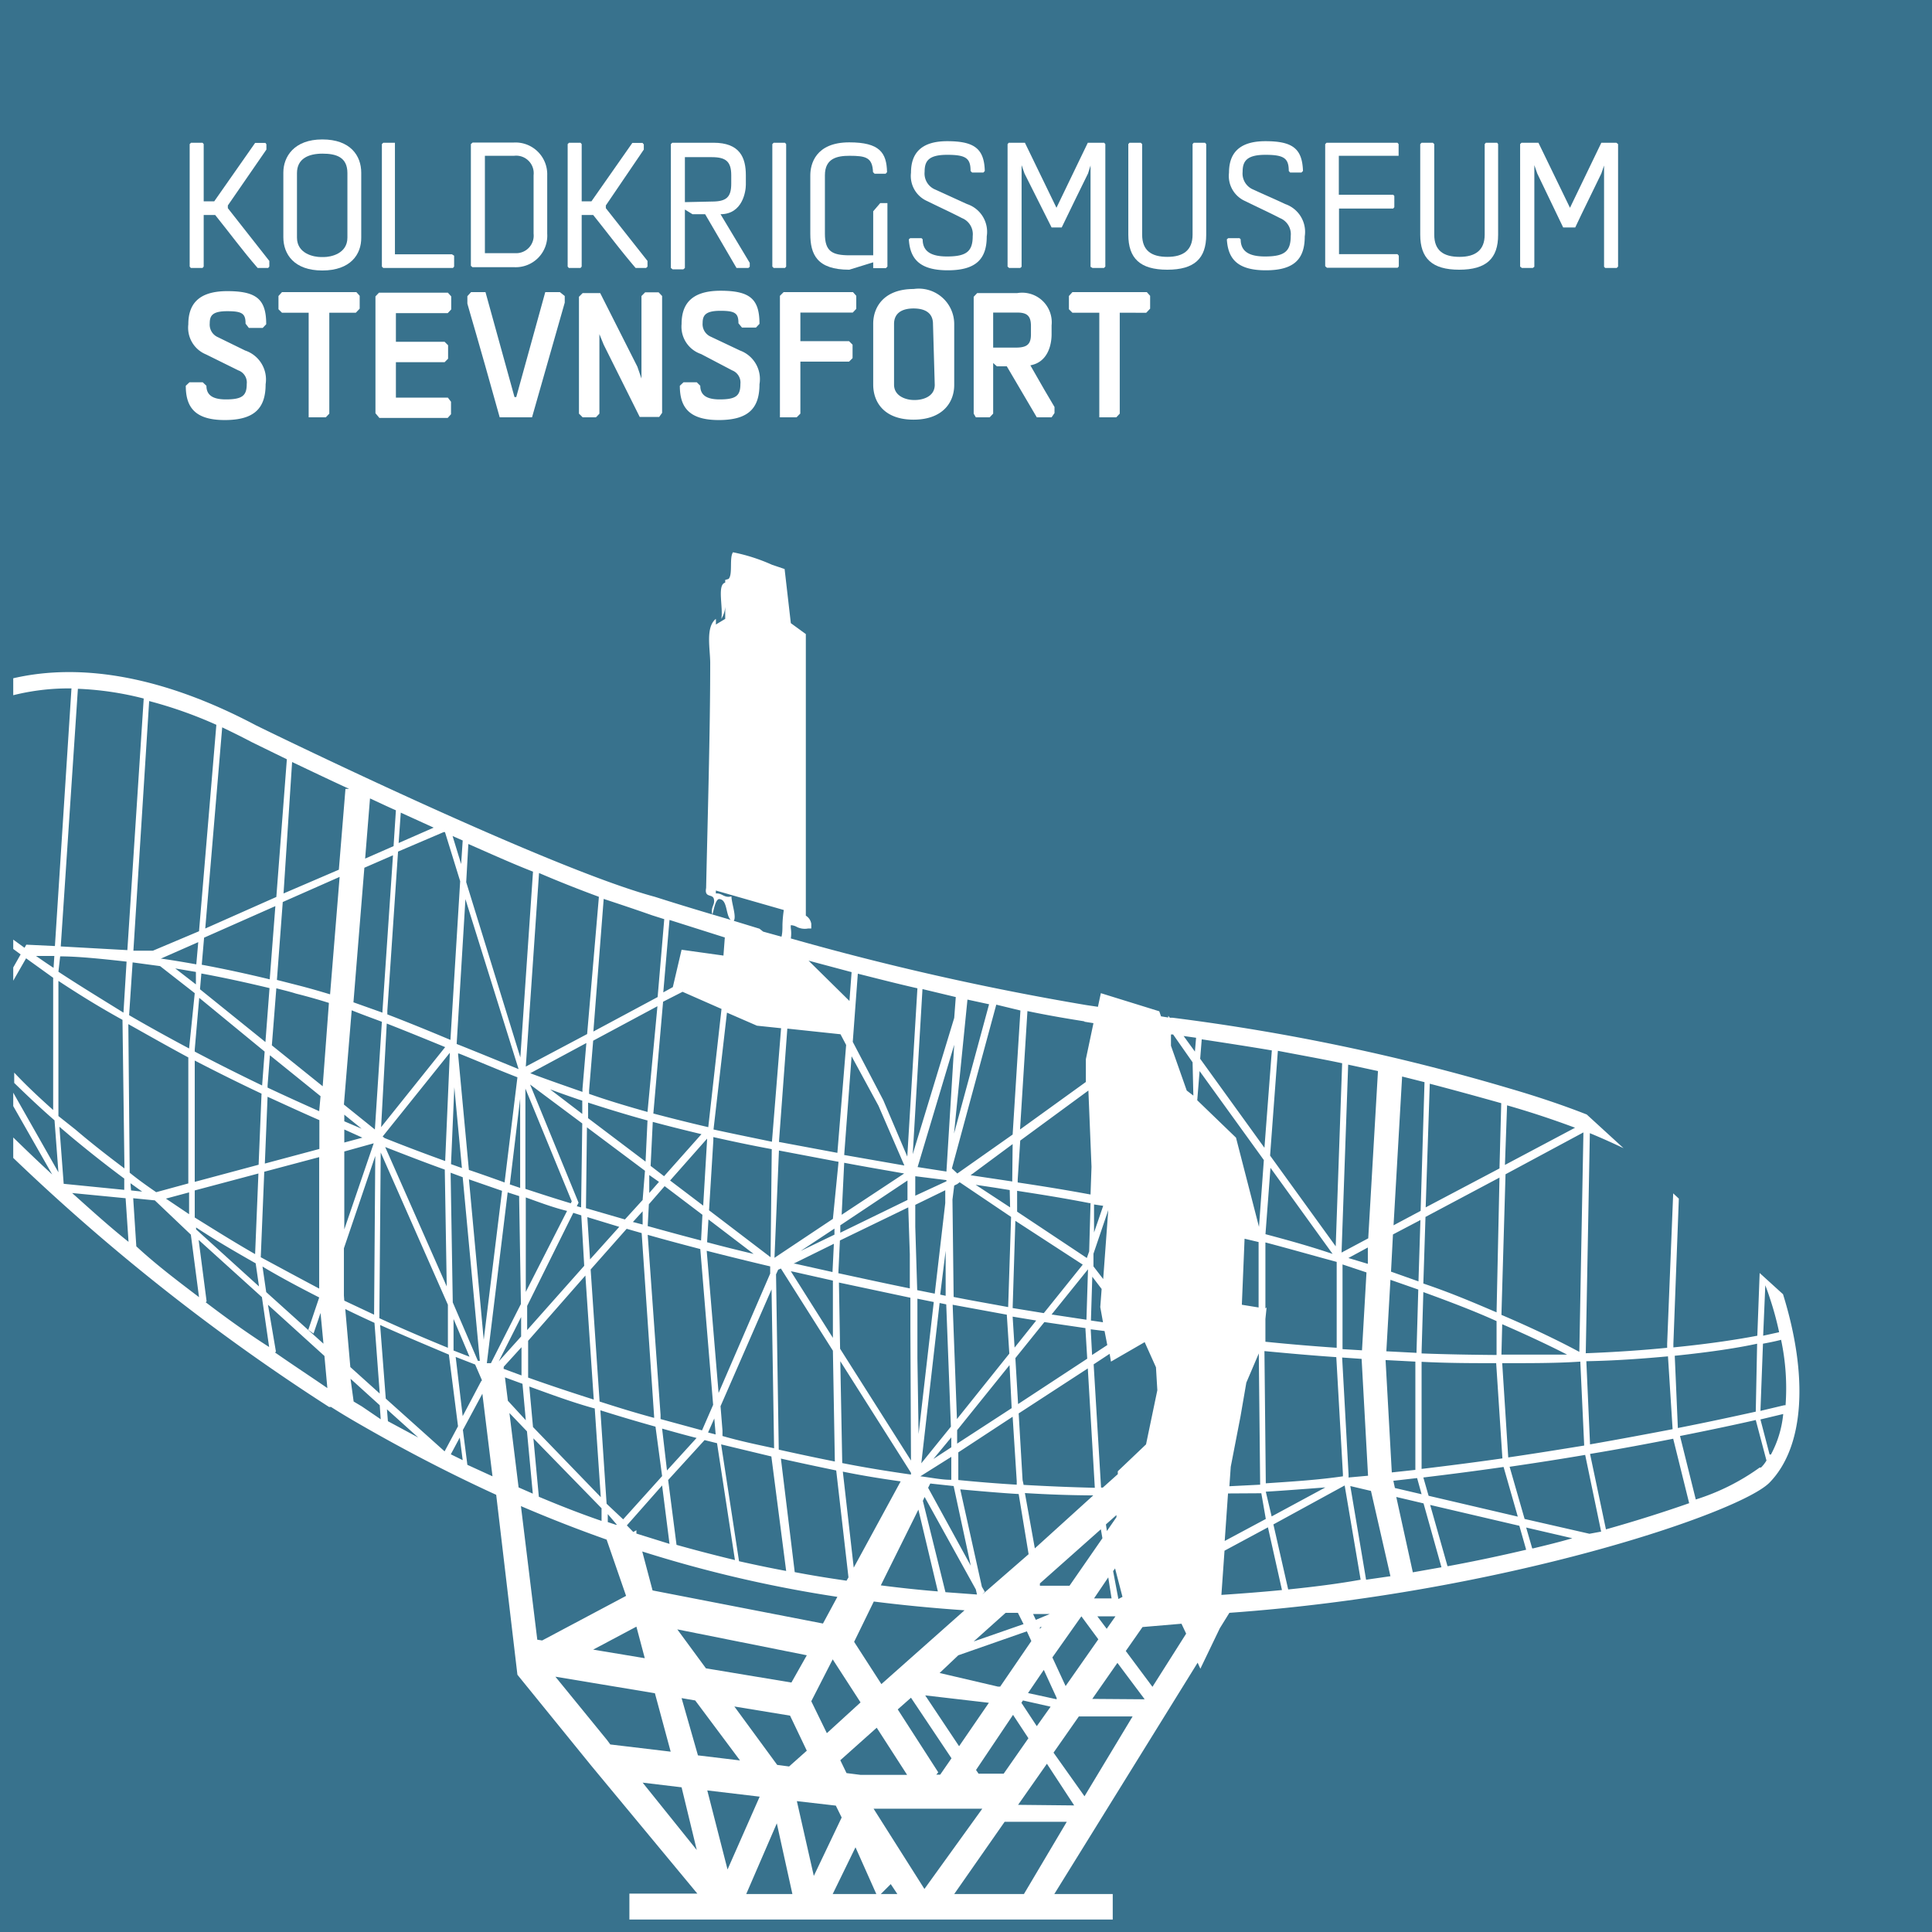 <svg id="stevnsfort" xmlns="http://www.w3.org/2000/svg" width="35mm" height="35mm" viewBox="0 0 99.21 99.21">
  <defs>
    <style>
      .cls-1 {
        fill: #38728d;
      }

      .cls-2 {
        fill: #fff;
      }
    </style>
  </defs>
  <title>kold-sidebar</title>
  <rect class="cls-1" width="99.21" height="99.67"/>
  <path class="cls-2" d="M90.36,65.37l-.12,3.22c-.94.18-2.38.41-4.31.6V69l.28-7.45-.29-.27L85.61,69v.21c-1.21.12-2.6.22-4.18.28l.21-11.3c.61.25,1.18.51,1.73.77l-1.89-1.73c-1.2-.47-2.5-.91-3.94-1.33A108.35,108.35,0,0,0,60.2,52.26l-.13,0-.08-.1,0,.09-.37-.06-.09-.26-3-.93-.15.7-.61-.09a142.13,142.13,0,0,1-15.16-3.42,1.77,1.77,0,0,0,0-.52.81.81,0,0,1,0-.16.66.66,0,0,1,.31.09.91.91,0,0,0,.57.08l.17,0,0-.24a.59.59,0,0,0-.28-.42V32.56L40.61,32l-.32-2.78L39.64,29a9.29,9.29,0,0,0-2-.64c-.2.28,0,1.15-.23,1.37l-.17.05v.14c-.43.1-.09,1.3-.2,1.86a1.32,1.32,0,0,0,.2-.62v.62l-.48.29a2.83,2.83,0,0,0,0-.29c-.54.43-.29,1.53-.29,2.27,0,3.54-.13,7.89-.21,11.55-.1.53.34.28.4.57s-.14.37-.1.71.12-.78.4-.71c.46.06.26,1.05.7,1.14.19-.19-.09-.9-.1-1.28-.38.1-.47-.18-.8-.15,0,0,0-.1,0-.15l3.49,1a6,6,0,0,0-.07.76c0,.21,0,.42-.05.61l-.94-.26L39,47.69v0l-1.7-.52v0c-2.23-.65-3.64-1.11-3.68-1.12-5.55-1.49-20.33-8.73-20.47-8.8C8.51,34.79,4.27,34,.68,34.83v.87a11.75,11.75,0,0,1,2.87-.35h.12L2.82,48.58l-1.47-.07-.09.16-.58-.42v.48l.38.28-.38.67v.68l.66-1.15,1.39,1V57c-.74-.66-1.42-1.3-2-1.92v.53c.64.62,1.32,1.27,2.07,1.92L3,60.2.68,56.11v.69l2,3.51c-.69-.63-1.35-1.27-2-1.9v1.05A106.65,106.65,0,0,0,16.9,72.25v0H17c.49.31.94.58,1.34.81,2.42,1.4,4.78,2.62,7.14,3.7L26.57,86l3.8,4.68,5.44,6.56H32.32v1.33H57.14V97.26h-3l7.36-11.88.14.31,1-2.08v0l.49-.79,0,0c14-1,26.22-5.13,27.74-6.69,1.79-1.84,2-5.45.69-9.67ZM37.77,29.62v-.33l0,.33ZM2.75,49.7c-.31-.2-.61-.41-.9-.61h.94ZM90.65,66c.08.21.16.43.23.65a16,16,0,0,1,.48,1.76l-.82.18ZM90.23,69l-.07,3.49c-1,.22-2.32.51-4,.84L86,69.62C87.86,69.43,89.28,69.21,90.23,69Zm-4.58.62.24,3.77c-1.26.24-2.69.51-4.24.78l-.19-4.27C83.05,69.87,84.44,69.76,85.65,69.65ZM77.39,56.76h0c1.26.36,2.42.75,3.49,1.15l-3.6,1.91Zm-.08,3.54,4-2.15-.21,11.27c-.54-.29-1.89-1-4-1.9ZM76.83,70l.32,4.89c-1.33.19-2.72.37-4.15.54V69.93C74.35,70,75.63,70,76.83,70ZM73,69.5v-.09l.09-3.06c1.43.52,2.68,1,3.76,1.49l0,1.74C75.61,69.57,74.34,69.55,73,69.5Zm4.21,5.83.73,2.55-4.58-1.07-.27-.94C74.51,75.7,75.89,75.52,77.21,75.33ZM77.14,70h.22c1.37,0,2.63,0,3.79-.08l.2,4.31c-1.23.2-2.53.41-3.9.61Zm0-2c1.52.66,2.65,1.21,3.33,1.56-1,0-2.17,0-3.37,0ZM73.42,55.65c1.11.29,2.32.62,3.67,1L77,60l-3.79,2ZM77,60.47l-.15,6.92c-1.08-.46-2.33-1-3.76-1.48l.11-3.42ZM72,55.28l1.15.29-.2,6.61-1.39.74Zm-.47,8.11,1.41-.74-.1,3.15-1.41-.5Zm-.34,6,.21-3.67,1.43.5-.09,3.17v.08l-1.55-.08ZM70.76,55l-.5,8.59-1.37.73.34-9.65ZM64,71l.64-1.5.07,6.74-1.58.08.07-1,.5-2.58Zm-.23-4,.14-3.39.72.17v3.36Zm1,9.68L65,78l-2.11,1.13.17-2.44Zm.21-9.49V63.8c1.29.34,2.51.69,3.66,1v4.41c-1.17-.08-2.39-.18-3.66-.31V67.73l.06-.59Zm0-3.77.26-3.45,3.19,4.42C67.28,64,66.13,63.68,64.92,63.36ZM65,76.6c1-.06,2-.14,3.06-.22L65.3,77.87Zm0-.43-.07-6.79c1.27.12,2.5.23,3.69.31l.34,6,0,.12C67.66,76,66.33,76.08,65,76.17Zm5.17-10.83-.23,4h0l-1-.06V64.93Zm-.93-.74,1-.54,0,.84Zm-.32,5.11,1,.07.33,6-1,.09,0-.16Zm0-15.11L68.59,64l-3.37-4.66.4-5.38C66.76,54.18,67.84,54.37,68.93,54.6Zm-7.21-1.23c1.31.2,2.48.38,3.6.57l-.38,5-3.3-4.57ZM57.05,69.92l1.73-1,.58,1.29.07,1.18-.58,2.78L57.4,75.55v.15l-.77.69h-.09l-.38-6.33.82-.54ZM46.1,87.78l.68-.6,2.08,3.11-.58.84h-.2l.1-.12ZM40.64,86.4l-4.39-.73-1.47-2L41.43,85Zm.79,3.5-.91.81-.61-.08-2.2-3,2.86.47Zm-7.92-8.23-.53-2A65.69,65.69,0,0,0,43,82l-.74,1.37Zm-2.36-4.45-.32-4.8c.92.29,1.86.57,2.83.84L34,75.8l-2,2.22Zm.53,1.08-.05,0-.42-.14,0-.41ZM27.23,55.11l2.88-1.55-.2,2.36v.15C29,55.75,28.07,55.43,27.23,55.11Zm2.67,1.41v.68l-1.65-1.26C28.77,56.13,29.32,56.33,29.9,56.52Zm0,1.17L29.84,62l-.22-.06.09-.18-2.49-6.07Zm-.54,4-.05.1c-.8-.24-1.57-.49-2.33-.74V55.9Zm-.24.49L27,66.34,27,61.58v-.09C27.67,61.73,28.38,62,29.11,62.18Zm.32.1.41.13L30,65,27.07,68.3l0-1.24Zm.62,3.22.43,6.37c-1.16-.37-2.28-.74-3.37-1.13l0-1.89Zm16.54-4.88,0,1-3.45,1.68,0-.38Zm-3.38,1.76.13-2.67c1.16.22,2.18.39,3.08.55ZM46.64,62l.08,2.41,0,1.75c-1.19-.24-2.42-.51-3.67-.78l.08-1.68Zm10,5.9-.62-.09.07-2.25.48.63-.07.93Zm.08.45.14.72-.78.51-.07-1.32v0ZM56.91,81l.17,1.08h-.9Zm-.12-2.72.54-.48v.11l-.49.71Zm-1.87,3.15H53.4l0-.12,3.13-2.78.08.46Zm-1.73,1.75-.14-.3.86,0,0,0Zm.3.35-.09.12,0-.09Zm-7.24-7.46L43.84,80.5l-.56-4.93C44.26,75.77,45.25,75.93,46.25,76.07Zm-3-.94-.1-5.23,3.63,5.73v.09C45.59,75.55,44.41,75.36,43.25,75.13Zm1.62,7.11c1.51.19,3.06.34,4.66.45l-4.27,3.79-1.4-2.17ZM48,66.43l-.9-.18L47,63l0-1.13,1.54-.75v.66Zm.56-2.2,0,2.31-.28-.06Zm-1.45,2.46.84.17-.78,6.78-.06-3.9Zm1.14.22.34.07.24,6.28-1.52,1.88Zm.6,6.9,0,.51-.92.6Zm0,1,0,1.18c-.53,0-1.06-.12-1.59-.18Zm3.1-2.5-2.8,1.82,0-.69,2.69-3.34ZM51.87,62,50.1,60.84l1,.15.75.12Zm3.87,6.2v.07l.09,1.5L52.28,72.1l-.14-2.36,1.49-1.85ZM54,67.5l1.87-2.32,0,0-.08,2.59ZM50.44,81.88h0l.13-.14-.15-.26-1.11-5c1,.09,2,.18,3,.24l.51,3.09Zm2.12,1.52L50,84.29l1.64-1.47.63,0Zm-2.71-3-2.19-4,.11-.22,1.2.13ZM52.1,69.2,52,67.61l1.21.2Zm.11,6.85,0,.19c-1-.06-2-.14-3-.24l0-1.42L52,72.75Zm-3.07-3.18L48.92,67l2.78.51.13,2Zm-1.66,4,2.63,4.75.06.26-1.62-.12-1.16-4.69ZM49.21,85l3.52-1.23.23.5-1.6,2.34h-.11l-3-.7Zm3.42-8.33q1.74.11,3.51.12l-3,2.72Zm-.07-.44L52.51,76l-.2-3.42,3.55-2.31.36,6.13C55,76.37,53.77,76.32,52.56,76.25ZM56,61.34c-1.4-.26-2.55-.44-3.74-.62v-.15l.13-2L55.89,56l.16,3.92Zm0,.44-.07,2.48-.12.34-3.58-2.38,0-1.07C53.4,61.33,54.55,61.51,55.94,61.78Zm-.4,3.16-2,2.49L52,67.17l.14-4.48Zm-3.62-4.39v.12l-.73-.11-1.41-.21L52,58.75Zm-.06,1.94-.15,4.63c-.91-.17-1.85-.33-2.8-.52l-.06-5,.09-.72.16-.08.12-.09Zm-3.32-2.33-1.48-.23L49,53.65Zm0,.44v.06L47,61.4l0-1ZM47.16,77.52l1,4.2c-1-.08-2-.19-2.93-.31ZM46.78,75l-3.64-5.74-.06-3.4,3.67.78,0,1.71Zm-3.21,6-.1.17c-.9-.13-1.78-.27-2.66-.44L40.1,74.9c.93.21,1.88.41,2.84.61Zm-.75-17.13-.07,1.45-1.93-.43-.07,0Zm-1.71.37,1.74-1.15v.31Zm-.34,1.07,2,.45,0,2.94-2.16-3.42Zm2,4.05.1,5.69c-1-.2-1.94-.4-2.88-.61l-.14-9,.11-.24.14-.06h0Zm0-6.77-3,2L40,59.08l3.06.58Zm-2.4,18.08c-.81-.15-1.62-.32-2.42-.5h0l-.92-6,2.58.62ZM32.18,63.1l.77.22.64,9.42v.07c-1-.27-1.9-.55-2.8-.84l-.46-6.78ZM30.3,64.67l-.14-2.17L31.8,63Zm2.2-1.92L33,62.2l0,.68Zm3.79,1.48c1.07.27,2.15.54,3.26.8l0,0v.37L36.9,71.53Zm.46,9.43-.39-.1.32-.72.06.7Zm-.44-9.87.07-1.17,2.32,1.77C37.9,64.2,37.09,64,36.31,63.79Zm0-5.43,0,0h0Zm0,.11v.05l-.2,3.39-1.7-1.29ZM34.1,60.4l-.69-.53.11-2.26c.78.21,1.62.42,2.5.63Zm-.26.29-.5.57,0-.92Zm.29.22,1.94,1.47L36,63.7c-.93-.24-1.84-.49-2.74-.74l.06-1.12Zm-.87,2.5c.88.25,1.78.49,2.7.73v0l.66,8-.57,1.31-2.13-.58,0-.22Zm2.51,10.43-1.52,1.67L34,73.36C34.57,73.52,35.17,73.69,35.77,73.84Zm.41.11.64.16.92,6c-1-.24-2-.5-3-.78L34.31,76Zm.92-.21,0-.28L37,72.21l2.62-6,.13,8.16C38.82,74.17,38,74,37.1,73.74Zm2.47-9.18-3.16-2.41.22-3.58,0-.18c.93.21,1.92.42,3,.62Zm-3.2-6.68c-1-.23-1.94-.47-2.82-.7l.5-5.74,1-.51,2,.88Zm-3.12-.78c-1.1-.31-2.1-.61-3-.93V56l.21-2.56,3.3-1.77Zm0,.43-.1,2.12L30.2,57.42v-.8C31.13,56.92,32.13,57.23,33.22,57.53Zm-.13,2.59L33,61.62l-.91,1-2-.58.05-4.15Zm-2.58,12.2.31,4.56-3.48-3.6-.19-2.08C28.23,71.58,29.35,72,30.51,72.32Zm.35,5.13,0,.65c-1.08-.37-2.15-.79-3.22-1.24l-.28-3ZM34,76.28l.38,3-1.7-.53,0-.17-.16.09-.33-.34Zm-1.32,7.25.43,1.62-2.65-.44Zm10.08,1.68h0l1.43,2.21L42.46,89l-.8-1.64Zm2.26,3.51,1.56,2.42H44.18l-.71-.09-.32-.66Zm2.49-1.66,3.27.38-1.53,2.23Zm4.51,1,.79,1.2-1.27,1.82H50.25l-.13-.19Zm.43-.62.08-.12,1.42.32-.71,1Zm.34-.5.81-1.19.66,1.44,0,.07Zm1.25-1.83L55.53,83l.87,1.18-1.68,2.4ZM56.35,83h.93l-.45.64Zm.81-2.32.1-.14v0L57.64,82l-.21.11h0Zm-.51-15-.5-.65,0-.65.76-2.24Zm0-3.76-.47,1.37,0-1.44Zm-1-9.46.5.08-.39,1.85,0,1.17L52.38,58l.38-6.08C53.76,52.13,54.75,52.3,55.71,52.45Zm-3.25-.57-.4,6.37-2.84,2L48.88,60l2.28-8.41Zm-1.61-.32-1.8,6.64.69-6.88Zm-1.71-.37-.08,1.07-2.13,7,.5-8.48ZM44.05,50c1,.25,2,.51,3.06.75l-.52,8.64L45.36,56.5l-1.57-3Zm1.06,6.78,1.33,3.07-3.09-.54v0l.38-5.07Zm-1.38-6.86-.11,1.48-2.1-2.07Zm-3.3,2.9,2.73.29h0l.29.55L43,59.2v0L40,58.64ZM37.33,52l1.54.67,1.24.13-.47,5.83c-1-.21-2-.41-3-.63Zm-.11-3.86-.07.93L35,48.77l-.45,1.92-.49.27.32-3.72ZM33.48,47l.63.2-.34,4-3.3,1.77L31,46.16C32,46.49,32.8,46.76,33.48,47Zm-2.73-.9-.6,7L27,54.77l.68-9.94C28.75,45.29,29.8,45.7,30.75,46.05Zm-6.7-2.76c1.12.49,2.24,1,3.32,1.42l-.65,9.54-2.78-9Zm-.8,23.54-.11-6.66.62.23.88,9.43-.1,0Zm.86,2.79-.82-.32,0-1.62Zm-.95-9.89.17-3.95.39,4.15Zm.92.78,1.7.59-.94,7.65Zm0-.46-.56-6,.05,0c1,.4,1.94.81,3,1.22l-.66,5.4C25.22,60.47,24.62,60.26,24,60.05Zm2.63-3.68V61l-.53-.18Zm-.08-1.52c-1-.41-2-.82-3-1.22l-.18-.07h0l.45-7.44ZM23.76,43.16l-.08,1.21-.44-1.44Zm-3.18-1.43,1.69.77-1.8.79Zm2.2,1,.07,0,.78,2.52-.5,8.15c-1.07-.45-2.12-.88-3.24-1.31v-.19l.55-8.17ZM23,67l0,2.21c-1.22-.5-2.39-1-3.52-1.52l.07-8.51ZM19.78,58.9c1,.39,2,.78,3.06,1.16l.1,6Zm3.08.72c-1.08-.39-2.11-.78-3.11-1.18l-.1-.08,3.45-4.3Zm-3.29-1.74.29-5.32c1,.39,2,.8,3,1.21ZM19,41c.44.2.87.41,1.33.61l-.12,1.84-1.46.64Zm-.29,3.56,1.47-.64-.54,8V52l-1.49-.53Zm.9,7.91L19.25,58l-1.59-1.28.4-4.84C18.58,52.09,19.08,52.27,19.56,52.45Zm-1,5.95-.93.25V58Zm-.93-.84v-.15l0-.19.89.72Zm1.51,1.13-1.51,4.42v-4ZM12.93,38.11l1.8.88-.54,7.07-3.65,1.62.87-10.33C11.91,37.59,12.42,37.84,12.93,38.11ZM9.71,53.84c-1.09-.58-2.12-1.15-3.08-1.71l.18-2.71,1.41.19L10,51Zm0,9Zm0-.49-1.19-.8,1.19-.32Zm3.92-8.84-3.36-2.71.07-.81c1.09.2,2.25.45,3.5.75Zm.11,2.81c.86.39,1.74.8,2.66,1.2V59l-2.8.75ZM13.59,54l-.13,1.74h0Q11.63,54.86,10,54v-.11l.23-2.65Zm-3.51-4.48c-.62-.11-1.21-.21-1.77-.29l-.06,0,1.93-.85ZM9,49.73l1.06.18,0,.64Zm1,11.4,3.27-.87-.17,4.14C12,63.77,11,63.14,10,62.52Zm3.13,3.75.17,1.18-3.23-2.93,0-.1C11,63.65,12.05,64.26,13.14,64.88Zm.15-5.07L10,60.69V54.46c1.08.56,2.22,1.13,3.43,1.7Zm.29.36,2.82-.75v6.75c-1-.53-2-1.07-3-1.61h0Zm2.82,6.46v0l-.56,1.66.27.19.36-1.06L16.61,69l-2.94-2.65-.19-1.31C14.4,65.59,15.38,66.11,16.4,66.63Zm0-9.57c-.92-.41-1.8-.81-2.65-1.21v-.11l.12-1.55,2.6,2.1Zm-2.54-6.77c-1.24-.3-2.41-.55-3.49-.75l.12-1.39,3.66-1.62ZM11.11,37.22l-.89,10.6-2.37,1-1,0L7.66,36A22.05,22.05,0,0,1,11.11,37.22ZM4,35.37a16,16,0,0,1,3.38.5L6.54,48.79,3.12,48.6ZM3.09,49.11c.83,0,2,.11,3.41.27L6.34,52C5.13,51.25,4,50.56,3,49.9ZM3,50.37c1,.66,2.09,1.34,3.29,2L6.39,60c-.92-.69-1.76-1.35-2.52-2L3,57.31H3Zm.05,7.49.6.51c.83.69,1.73,1.41,2.73,2.15l0,.58-3.11-.31Zm.62,3.4,2.78.27.15,2.24C5.63,63,4.65,62.11,3.7,61.26Zm2.92-8.67c1,.56,2,1.13,3.08,1.71v6.47l-1.65.45c-.48-.33-.93-.65-1.36-1Zm.11,8.17.6.43-.57-.06ZM7,64l-.16-2.47,1.11.11L9.8,63.4l.42,3.21C9.14,65.79,8,64.93,7,64Zm3.61,2.83-.41-3.16,3.25,2.94.37,2.56C12.75,68.49,11.66,67.71,10.56,66.87Zm3.56,2.58L13.76,67l2.9,2.63.15,1.65C16,70.72,15.08,70.12,14.12,69.45Zm2.4-13.63-2.61-2.1.23-2.93c.34.09.69.17,1,.27.6.15,1.16.31,1.7.48Zm.38-4.72c-.53-.16-1.08-.32-1.67-.47l-1.06-.27.3-4,2.92-1.29Zm-2.39-5.18L15,39.13c.8.38,1.8.86,2.93,1.38l-.19,0-.34,4.15Zm3.1,20.65V64.1l1.61-4.74-.06,8.15-1.53-.72Zm.07.69c.48.24,1,.48,1.5.71l.27,3.63-1.51-1.36Zm.85,5-.42-.25L18,70.8l1.5,1.36.05.72Zm1.34.76-.05-.61,1.61,1.45Zm2.89,1.53-3-2.69-.29-3.78c1.13.51,2.3,1,3.53,1.52l.47,3.68-.69,1.29Zm.34.17.46-.86.15,1.16Zm.25-5,1,.39.35.81-.05.06,0,0-.94,1.78ZM24,75.22l-.23-1.79,1-1.86v0h0l.52,4.24ZM25.21,70h0L25,70l1.07-8.77.59.19v.2l.09,5.34Zm1.55-2.37,0,1-1.15,1.28Zm-.89,2.55.91-1,0,1.45-.92-.34Zm.06.55.9.33L27,72.93l-.92-1Zm.23,1.83.9.94.3,3.2-.73-.32Zm1.43,11.64-.84-6.86q2.19.94,4.4,1.72l1,2.89-4.31,2.29Zm3.58,5.15-2.65-3.25,5.11.85.81,3-3.1-.37ZM33,91.54l2,.24L35.78,95Zm2.84-1.4L35,87.2l.7.12L38,90.4Zm.48,1.8,2.69.32L37.36,96Zm2,5.32,1.57-3.63.8,3.63Zm2.6-4.77,2,.23.3.61-1.43,3Zm1.84,4.77,1.17-2.4L45,97.26Zm2.47,0,.51-.51.34.51Zm-.37-4.38,5.58,0L47.47,97Zm7.72,4.38H49l2.59-3.71,3.19,0Zm-.3-4.58,1.48-2.11,1.4,2.14Zm3.41-.44L54.1,90l1.3-1.86,2.76,0Zm.4-5,1.29-1.85,1.4,1.87Zm3.09-.62-1.37-1.84.86-1.23,2-.17.24.51Zm2.1-30.36L60.94,56l-.81-2.3,0-.58h.11l1,1.43ZM61.36,54l-.58-.8.64.09Zm.12,2.5L61.6,55l3.3,4.57L64.65,63l-1.18-4.58ZM62.72,81.9l.16-2.27,2.23-1.2.72,3.22C64.81,81.75,63.77,81.83,62.72,81.9Zm3.43-.28-.76-3.34,3.66-2,.82,4.84C68.65,81.34,67.41,81.49,66.15,81.62Zm4-.5-.81-4.81,1.06.25,1,4.38Zm1-11.28,1.53.08v5.56l-1.21.13Zm.4,6.2,1.22-.14.23.83-1.37-.32Zm1,4.7-.85-3.87,1.4.33.92,3.28Zm1.78-.32-.89-3.14,4.58,1.07.35,1.23C77.14,79.87,75.79,80.16,74.38,80.42Zm4.35-.91-.31-1.07,2.37.55C80.13,79.17,79.44,79.34,78.73,79.51Zm2.94-.75L78.29,78l-.77-2.68c1.36-.2,2.66-.4,3.88-.61l.82,3.94Zm.74-.21.11,0-.82-3.89c1.57-.26,3-.53,4.27-.78l.82,3.31C85.57,77.6,84.09,78.08,82.41,78.55Zm8-3.19A11.46,11.46,0,0,1,87.08,77l-.81-3.26c1.61-.32,2.92-.6,3.89-.82L90.71,75C90.62,75.15,90.53,75.26,90.43,75.36Zm.51-.67-.47-1.8,1.17-.28A5.49,5.49,0,0,1,90.94,74.69Zm.75-2.53-1.22.29L90.53,69c.44-.08.75-.15.93-.2A11.94,11.94,0,0,1,91.69,72.16Z"/>
  <g>
    <path class="cls-2" d="M11.7,10.55v.14l2.13,2.71v.29l-.06.07h-.54c-.79-.91-1.44-1.8-2.18-2.72h-.59v2.65l-.06.07H9.8l-.06-.07V7.4l.07-.07h.59l.06.07v2.94H11l2.1-3h.53l.05.07v.27Z"/>
    <path class="cls-2" d="M16.55,13.89c-1.44,0-2-.83-2-1.71V8.86c0-.81.55-1.7,2-1.7s2,.84,2,1.71V12.2C18.56,13.06,18,13.89,16.55,13.89Zm1.29-5c0-.82-.57-1-1.28-1s-1.31.25-1.31,1v3.31c0,.83.86,1,1.24,1h.13c.37,0,1.22-.17,1.22-1Z"/>
    <path class="cls-2" d="M23.32,13.13v.56l-.06.07H19.68l-.07-.07V7.4l.07-.07h.6s0,.07,0,.07v5.66h2.93Z"/>
    <path class="cls-2" d="M28.1,9v3a1.62,1.62,0,0,1-1.7,1.72H24.26l-.08-.07V7.4l.09-.08h2.1A1.63,1.63,0,0,1,28.1,9Zm-.7,0a.9.9,0,0,0-1-1H24.9v5h1.55a.9.9,0,0,0,.95-1Z"/>
    <path class="cls-2" d="M31.11,10.55v.14l2.14,2.71v.29l-.07.07h-.54c-.78-.91-1.44-1.8-2.18-2.72h-.59v2.65l-.06.07h-.6l-.06-.07V7.4l.07-.07h.59l.06.07v2.94h.5l2.1-3H33a.2.2,0,0,0,.06.07v.27Z"/>
    <path class="cls-2" d="M38.43,13.76h-.61L36.21,11l-.65,0-.39-.24v3l-.08.07h-.55l-.09-.07V7.4l.07-.07h2.12C38,7.33,38.3,8.1,38.3,9v.49C38.3,9.81,38.14,11,37,11L38.5,13.5v.2Zm-1.88-3.41c.75,0,1-.22,1-.92V9c0-.71-.28-.93-1-.93H35.17v2.31Z"/>
    <path class="cls-2" d="M40.37,13.69l-.06.07h-.58l-.07-.07V7.4l.07-.07h.58l.06.07Z"/>
    <path class="cls-2" d="M44.84,10.85l.36-.42h.37v3.26l-.08.08h-.65v-.3l-1.23.38c-1.66,0-2-.79-2-1.84V9c0-.56.26-1.69,2-1.69,1.56,0,1.92.53,1.94,1.53l-.07.08h-.57l-.08-.08C44.8,8.09,44.47,8,43.63,8c-.63,0-1.27.12-1.27,1v3c0,.9.36,1.11,1.27,1.11l1.21,0Z"/>
    <path class="cls-2" d="M50.67,12.14c0,1.15-.54,1.74-2,1.74s-1.94-.6-2-1.59l.07-.06h.58l.06.06c0,.64.46.88,1.25.88,1,0,1.32-.26,1.32-1.05a.89.89,0,0,0-.55-.92c-.56-.29-1.11-.54-1.78-.87a1.41,1.41,0,0,1-.84-1.46c0-.94.46-1.62,1.86-1.62s1.9.39,1.93,1.53l-.07.08h-.58l-.08-.08c0-.65-.23-.83-1.2-.83s-1.16.33-1.16.87a.89.89,0,0,0,.56.92l1.62.74A1.5,1.5,0,0,1,50.67,12.14Z"/>
    <path class="cls-2" d="M56.76,7.4v6.29l-.07.07H56.1L56,13.7V8.5l-.13.41c-.43.88-.93,1.89-1.35,2.77H54L52.61,8.91l-.15-.43V13.7l-.07.06h-.57l-.08-.07V7.4l.06-.07h.83l1.62,3.34,1.61-3.34h.84Z"/>
    <path class="cls-2" d="M61.94,7.4v4.66c0,1.21-.6,1.79-2,1.79s-2-.59-2-1.8V7.4L58,7.33h.58l.07.07v4.65c0,.83.49,1.14,1.3,1.14s1.29-.34,1.29-1.14V7.4l.06-.07h.58Z"/>
    <path class="cls-2" d="M67,12.14c0,1.15-.53,1.74-2,1.74s-1.94-.6-2-1.59l.07-.06h.58l.06.06c0,.64.46.88,1.25.88,1,0,1.32-.26,1.32-1.05a.89.89,0,0,0-.55-.92c-.56-.29-1.11-.54-1.78-.87a1.41,1.41,0,0,1-.84-1.46c0-.94.46-1.62,1.87-1.62s1.89.39,1.93,1.53l-.08.08h-.58l-.07-.08c0-.65-.24-.83-1.2-.83s-1.17.33-1.17.87a.89.89,0,0,0,.56.92c.47.22,1.17.52,1.63.74A1.51,1.51,0,0,1,67,12.14Z"/>
    <path class="cls-2" d="M68.05,13.67V7.4l.07-.07h3.64l.06.07V8L71.75,8h-3v2h2.79l.06.06v.58l-.06.07H68.76v2.34h3l.07.08v.55l-.06.07H68.14Z"/>
    <path class="cls-2" d="M76.93,7.4v4.66c0,1.21-.6,1.79-2,1.79s-2-.59-2-1.8V7.4L73,7.33h.58l.07.07v4.65c0,.83.49,1.14,1.3,1.14s1.29-.34,1.29-1.14V7.4l.06-.07h.58Z"/>
    <path class="cls-2" d="M83.09,7.4v6.29l-.07.07h-.59l-.06-.06V8.5l-.14.41c-.42.88-.93,1.89-1.34,2.77h-.62L78.94,8.91l-.15-.43V13.7l-.08.06h-.56l-.09-.07V7.4l.07-.07H79l1.62,3.34,1.61-3.34H83Z"/>
    <path class="cls-2" d="M12.59,18a1.57,1.57,0,0,1,1.05,1.73c0,1.22-.56,1.84-2.1,1.84s-2-.67-2-1.76l.19-.18h.68l.19.18c0,.51.37.7,1,.7.85,0,1.07-.2,1.07-.79a.66.66,0,0,0-.43-.7l-1.66-.82a1.48,1.48,0,0,1-.91-1.54c0-1,.48-1.71,2-1.71s2,.43,2,1.7l-.18.19h-.71l-.17-.22c0-.51-.16-.64-.94-.64s-.9.24-.9.63a.7.7,0,0,0,.41.7Z"/>
    <path class="cls-2" d="M15.85,21.43V16.06H14.48l-.18-.18V15.2l.18-.2H18.3l.17.19v.66l-.2.21H16.91v5.18l-.18.19Z"/>
    <path class="cls-2" d="M19.28,21.22v-6l.18-.19H23l.17.19v.67l-.18.19H20.33v1.47h2.5l.18.18v.69l-.18.18h-2.5v1.82H23l.16.21v.64l-.17.19H19.48Z"/>
    <path class="cls-2" d="M29,15.2v.34l-1.68,5.89H25.66c-1.21-4.34-1.47-5.15-1.66-5.84v-.38l.19-.21h.74l1.49,5.39h.09L28,15h.75Z"/>
    <path class="cls-2" d="M34,15.2v6l-.15.21h-1L31,17.7l-.22-.54v4.08l-.18.19h-.68l-.19-.19v-6l.19-.19h.9l1.91,3.78.21.61V15.2l.19-.19h.69Z"/>
    <path class="cls-2" d="M38,18a1.56,1.56,0,0,1,1,1.73c0,1.22-.55,1.84-2.09,1.84s-2-.67-2-1.76l.19-.18h.68l.18.18c0,.51.37.7,1,.7.85,0,1.06-.2,1.06-.79a.67.67,0,0,0-.42-.7L36,18.18A1.48,1.48,0,0,1,35,16.64c0-1,.48-1.71,2-1.71s2,.43,2,1.7l-.18.19H38.1l-.18-.22c0-.51-.16-.64-.93-.64s-.91.24-.91.63a.7.7,0,0,0,.42.7Z"/>
    <path class="cls-2" d="M40.05,21.43V15.19l.19-.19H43.8l.17.19v.67l-.18.19H41.1v1.47h2.5l.18.18v.69l-.18.18H41.1v2.67l-.19.19Z"/>
    <path class="cls-2" d="M46.91,21.55c-1.49,0-2.07-.88-2.07-1.8V16.62c0-.85.55-1.78,2.08-1.78A1.82,1.82,0,0,1,49,16.63v3.14C49,20.67,48.4,21.55,46.91,21.55Zm1-4.91c0-.61-.46-.8-1-.8s-1,.2-1,.8v3.11c0,.63.68.79,1,.79H47c.29,0,1-.12,1-.78Z"/>
    <path class="cls-2" d="M54,21.43h-.76L51.7,18.81h-.51L51,18.64v2.6l-.18.19h-.71L50,21.24v-6l.18-.19h2.06A1.52,1.52,0,0,1,54,16.71v.47c0,.35-.1,1.4-1.09,1.58L53.62,20l.53.9v.31Zm-1.84-3.58c.58,0,.78-.17.78-.68v-.43c0-.53-.21-.69-.71-.69H51v1.8Z"/>
    <path class="cls-2" d="M56.45,21.43V16.06H55.07l-.18-.18V15.2l.18-.2h3.82l.17.19v.66l-.2.21H57.5v5.18l-.18.19Z"/>
  </g>
</svg>
